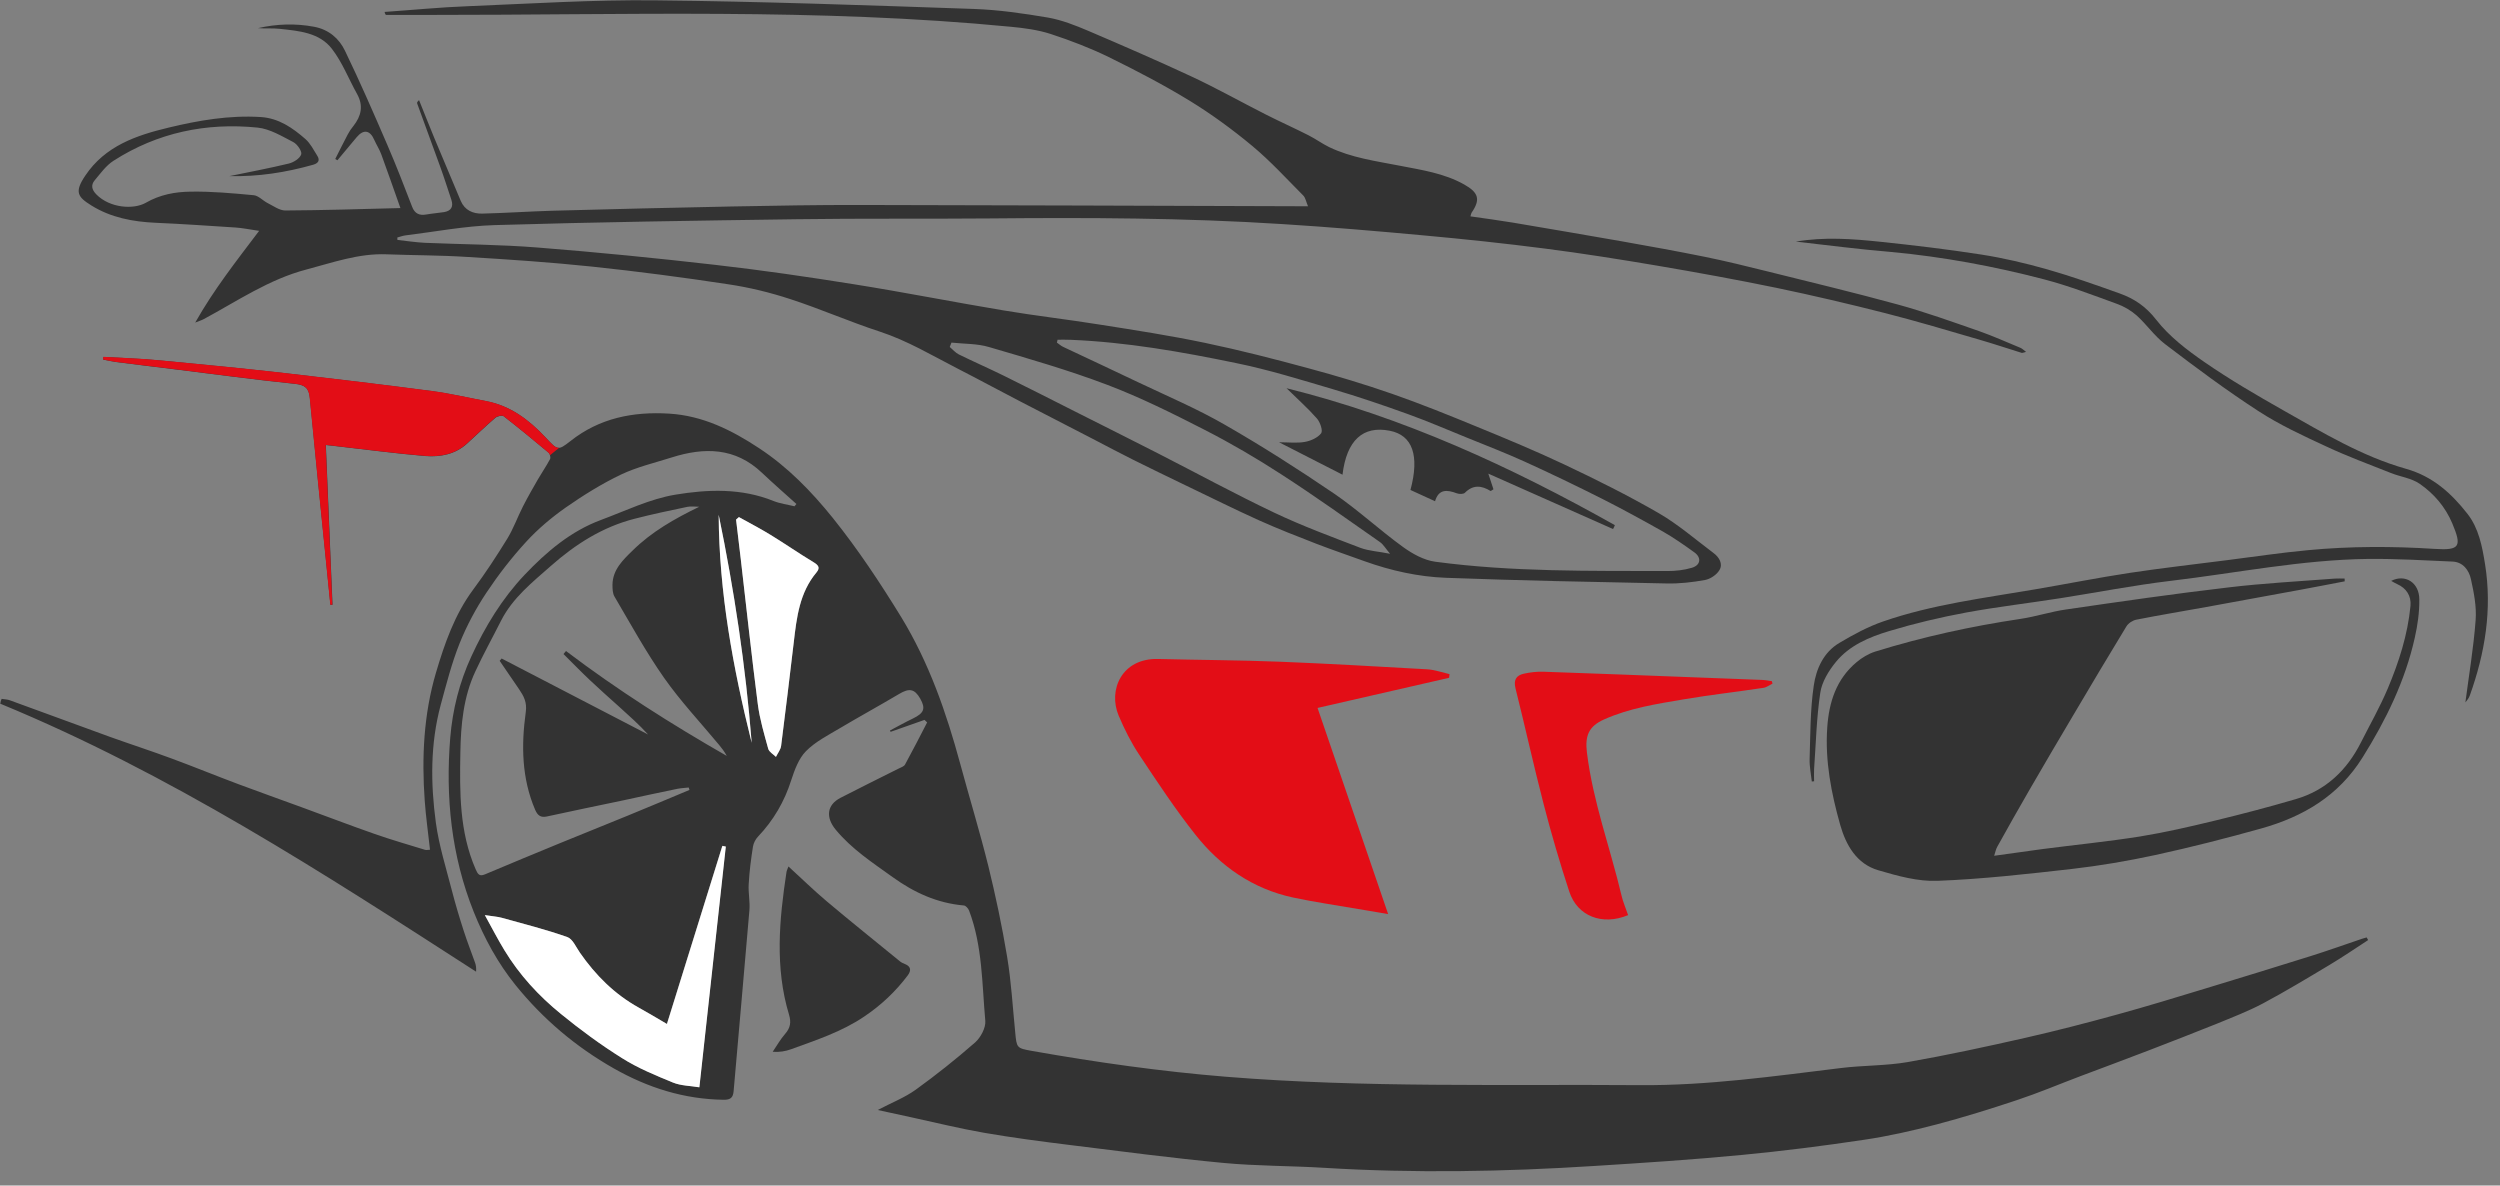 <svg width="97" height="46" viewBox="0 0 97 46" fill="none" xmlns="http://www.w3.org/2000/svg">
<rect x="0" y="0" width="97" height="46" fill="#808080" stroke="none"/>
<g id="Group 227">
<g id="Group">
<path id="Vector" d="M0.063 27.116C0.17 27.134 0.282 27.134 0.38 27.17C1.678 27.642 2.976 28.12 4.274 28.593C5.068 28.878 5.871 29.137 6.661 29.431C7.531 29.752 8.392 30.105 9.261 30.43C10.073 30.734 10.894 31.024 11.71 31.323C12.652 31.666 13.588 32.027 14.539 32.358C15.185 32.585 15.841 32.772 16.492 32.973C16.555 32.991 16.631 32.969 16.684 32.969C16.613 32.322 16.524 31.693 16.479 31.064C16.359 29.387 16.439 27.714 16.916 26.099C17.251 24.97 17.639 23.846 18.361 22.874C18.834 22.24 19.267 21.576 19.682 20.902C19.923 20.51 20.079 20.064 20.289 19.653C20.471 19.296 20.672 18.944 20.873 18.596C21.025 18.333 21.199 18.083 21.341 17.815C21.372 17.757 21.341 17.614 21.292 17.57C20.717 17.088 20.137 16.611 19.544 16.151C19.486 16.107 19.294 16.147 19.218 16.214C18.843 16.535 18.486 16.883 18.116 17.218C17.657 17.632 17.086 17.739 16.506 17.695C15.346 17.597 14.191 17.441 13.031 17.311C12.924 17.298 12.817 17.284 12.643 17.267C12.732 19.359 12.817 21.411 12.902 23.467C12.875 23.467 12.848 23.471 12.821 23.471C12.772 22.981 12.723 22.49 12.674 22C12.455 19.814 12.232 17.632 12.023 15.447C11.987 15.059 11.84 14.934 11.434 14.893C9.873 14.733 8.316 14.519 6.759 14.327C6.005 14.233 5.247 14.144 4.493 14.046C4.328 14.024 4.167 13.983 4.002 13.952C4.007 13.916 4.011 13.885 4.016 13.85C4.743 13.894 5.47 13.912 6.192 13.983C7.843 14.14 9.489 14.3 11.139 14.488C13.017 14.702 14.891 14.929 16.765 15.175C17.469 15.268 18.161 15.433 18.857 15.563C19.798 15.741 20.52 16.285 21.154 16.959C21.636 17.467 21.636 17.503 22.131 17.115C23.264 16.218 24.566 15.964 25.967 16.049C27.274 16.129 28.394 16.691 29.456 17.392C30.566 18.123 31.481 19.064 32.315 20.099C33.292 21.317 34.148 22.611 34.965 23.94C36.048 25.715 36.718 27.647 37.257 29.636C37.614 30.957 38.016 32.268 38.346 33.598C38.631 34.762 38.881 35.94 39.077 37.126C39.238 38.094 39.292 39.075 39.39 40.052C39.448 40.659 39.443 40.668 40.036 40.775C42.539 41.217 45.046 41.574 47.584 41.779C52.937 42.211 58.294 42.064 63.648 42.104C66.257 42.122 68.84 41.756 71.423 41.44C72.288 41.333 73.171 41.355 74.023 41.208C75.553 40.94 77.075 40.61 78.591 40.266C79.787 39.994 80.973 39.687 82.155 39.361C83.311 39.044 84.457 38.692 85.603 38.344C86.96 37.933 88.316 37.514 89.672 37.09C90.336 36.881 90.997 36.644 91.657 36.421C91.71 36.403 91.768 36.39 91.826 36.372C91.844 36.408 91.867 36.439 91.884 36.475C91.389 36.796 90.903 37.13 90.394 37.434C89.538 37.947 88.681 38.464 87.803 38.933C87.223 39.24 86.603 39.477 85.996 39.727C85.135 40.075 84.265 40.409 83.4 40.744C82.512 41.087 81.616 41.417 80.728 41.752C79.903 42.064 79.091 42.408 78.257 42.684C77.226 43.028 76.182 43.353 75.13 43.63C74.206 43.871 73.269 44.085 72.328 44.223C70.754 44.46 69.17 44.66 67.582 44.812C65.677 44.995 63.764 45.12 61.85 45.24C58.366 45.463 54.878 45.526 51.389 45.312C50.078 45.231 48.757 45.245 47.45 45.12C45.47 44.932 43.498 44.674 41.526 44.428C40.407 44.29 39.287 44.143 38.176 43.951C37.226 43.786 36.289 43.554 35.348 43.349C34.933 43.26 34.523 43.17 34.055 43.068C34.59 42.787 35.098 42.59 35.527 42.283C36.325 41.707 37.097 41.092 37.837 40.445C38.051 40.253 38.252 39.878 38.23 39.611C38.1 38.174 38.123 36.711 37.601 35.333C37.57 35.248 37.471 35.136 37.396 35.132C36.365 35.043 35.469 34.633 34.639 34.035C33.858 33.473 33.046 32.946 32.422 32.188C32.034 31.715 32.078 31.233 32.609 30.957C33.359 30.569 34.117 30.198 34.871 29.819C34.956 29.775 35.076 29.739 35.116 29.663C35.411 29.123 35.692 28.575 35.973 28.03C35.937 27.999 35.906 27.968 35.87 27.932C35.433 28.088 34.991 28.24 34.554 28.396C34.545 28.378 34.541 28.361 34.532 28.343C34.826 28.187 35.121 28.022 35.42 27.879C35.852 27.669 35.924 27.495 35.705 27.107C35.486 26.724 35.277 26.692 34.889 26.924C34.121 27.379 33.341 27.807 32.574 28.262C32.123 28.53 31.632 28.78 31.271 29.146C30.99 29.431 30.829 29.873 30.7 30.27C30.437 31.099 30.013 31.827 29.415 32.456C29.317 32.558 29.237 32.71 29.215 32.848C29.139 33.33 29.076 33.816 29.05 34.302C29.027 34.641 29.108 34.989 29.076 35.328C28.88 37.661 28.666 39.999 28.465 42.332C28.443 42.59 28.345 42.675 28.073 42.671C26.538 42.648 25.142 42.207 23.813 41.453C22.336 40.614 21.069 39.539 20.008 38.228C19.316 37.371 18.794 36.412 18.379 35.377C17.509 33.196 17.282 30.934 17.469 28.628C17.558 27.544 17.822 26.483 18.286 25.474C18.821 24.31 19.481 23.226 20.355 22.303C21.203 21.411 22.144 20.608 23.326 20.171C24.276 19.818 25.213 19.359 26.199 19.194C27.462 18.984 28.768 18.935 30.013 19.439C30.272 19.542 30.553 19.577 30.825 19.644C30.852 19.613 30.874 19.586 30.901 19.555C30.455 19.154 30 18.756 29.562 18.342C28.528 17.36 27.332 17.347 26.065 17.748C25.401 17.958 24.714 18.119 24.094 18.413C23.349 18.77 22.639 19.212 21.961 19.684C21.408 20.072 20.877 20.518 20.422 21.014C19.856 21.629 19.338 22.298 18.875 22.994C18.464 23.61 18.107 24.279 17.831 24.966C17.523 25.738 17.318 26.549 17.099 27.352C16.693 28.86 16.706 30.399 16.912 31.925C17.032 32.803 17.304 33.664 17.527 34.53C17.666 35.065 17.822 35.592 17.991 36.113C18.125 36.533 18.286 36.939 18.433 37.354C18.468 37.452 18.482 37.559 18.473 37.702C12.522 33.861 6.589 30.015 0.01 27.303C0.023 27.219 0.041 27.165 0.063 27.116ZM27.131 19.662C26.975 19.662 26.815 19.635 26.668 19.666C25.985 19.809 25.302 19.952 24.629 20.126C23.384 20.443 22.332 21.112 21.377 21.955C20.654 22.593 19.892 23.195 19.441 24.083C19.111 24.738 18.754 25.381 18.446 26.045C17.978 27.045 17.88 28.124 17.862 29.204C17.835 30.738 17.822 32.273 18.455 33.727C18.54 33.923 18.602 34.017 18.821 33.923C19.798 33.513 20.779 33.102 21.761 32.701C22.631 32.344 23.505 31.996 24.375 31.639C25.169 31.314 25.963 30.979 26.752 30.649C26.743 30.618 26.734 30.587 26.721 30.555C26.578 30.573 26.431 30.578 26.293 30.604C25.57 30.752 24.852 30.908 24.134 31.064C23.161 31.269 22.193 31.465 21.221 31.679C20.98 31.733 20.86 31.639 20.766 31.425C20.239 30.198 20.222 28.914 20.4 27.629C20.454 27.245 20.32 27.005 20.137 26.737C19.883 26.371 19.637 26.005 19.387 25.64C19.414 25.608 19.436 25.581 19.463 25.55C21.359 26.532 23.255 27.517 25.146 28.499C24.798 28.115 24.415 27.776 24.036 27.433C23.657 27.094 23.277 26.755 22.907 26.407C22.55 26.072 22.211 25.72 21.863 25.376C21.894 25.336 21.93 25.3 21.961 25.26C23.946 26.764 26.038 28.093 28.198 29.329C28.113 29.168 28.01 29.034 27.899 28.9C27.18 28.035 26.409 27.214 25.766 26.3C25.062 25.296 24.468 24.212 23.844 23.15C23.768 23.026 23.764 22.843 23.764 22.686C23.772 22.102 24.174 21.723 24.544 21.362C25.285 20.63 26.177 20.126 27.131 19.662ZM18.812 35.507C19.098 36.02 19.316 36.453 19.566 36.863C20.146 37.822 20.9 38.638 21.761 39.339C22.515 39.954 23.304 40.534 24.129 41.051C24.745 41.435 25.427 41.721 26.101 41.997C26.413 42.127 26.779 42.122 27.131 42.185C27.479 39.026 27.818 35.935 28.157 32.844C28.113 32.835 28.068 32.826 28.024 32.817C27.31 35.105 26.601 37.394 25.873 39.727C25.494 39.504 25.137 39.294 24.781 39.093C23.839 38.571 23.108 37.835 22.497 36.961C22.345 36.747 22.216 36.43 22.006 36.354C21.176 36.064 20.32 35.846 19.472 35.609C19.307 35.565 19.124 35.556 18.812 35.507ZM28.67 20.064C28.635 20.095 28.595 20.126 28.559 20.157C28.621 20.666 28.684 21.174 28.742 21.683C28.96 23.561 29.161 25.439 29.402 27.312C29.478 27.901 29.647 28.477 29.808 29.052C29.839 29.172 30.004 29.262 30.107 29.364C30.178 29.221 30.29 29.088 30.308 28.936C30.482 27.598 30.638 26.255 30.798 24.917C30.914 23.953 31.026 22.99 31.681 22.205C31.838 22.017 31.744 21.919 31.561 21.808C30.999 21.469 30.459 21.094 29.897 20.75C29.496 20.51 29.081 20.296 28.67 20.064ZM27.885 19.974C27.899 22.985 28.438 25.916 29.166 28.82C28.934 25.84 28.488 22.896 27.885 19.974Z" fill="#333333"/>
<path id="Vector_2" d="M15.42 9.309C15.773 9.349 16.13 9.403 16.482 9.421C17.941 9.483 19.408 9.488 20.863 9.604C23.164 9.786 25.462 10.014 27.755 10.277C29.557 10.482 31.354 10.745 33.143 11.031C35.079 11.339 37.002 11.722 38.938 12.044C40.182 12.253 41.44 12.396 42.689 12.597C44.045 12.811 45.406 13.021 46.749 13.302C48.114 13.587 49.465 13.935 50.812 14.301C51.888 14.591 52.954 14.912 54.006 15.278C55.121 15.666 56.223 16.112 57.316 16.562C58.449 17.026 59.578 17.495 60.684 18.017C61.929 18.605 63.164 19.221 64.355 19.908C65.109 20.345 65.783 20.93 66.483 21.456C66.706 21.621 66.862 21.88 66.711 22.125C66.604 22.303 66.358 22.468 66.153 22.504C65.662 22.593 65.154 22.651 64.654 22.638C61.804 22.58 58.953 22.526 56.107 22.419C55.032 22.379 53.971 22.143 52.949 21.777C52.329 21.554 51.705 21.34 51.089 21.104C50.34 20.814 49.586 20.519 48.85 20.189C47.891 19.756 46.954 19.288 46.004 18.833C45.321 18.503 44.643 18.177 43.965 17.838C43.439 17.575 42.926 17.303 42.404 17.031C41.458 16.544 40.517 16.058 39.571 15.568C38.768 15.153 37.974 14.72 37.171 14.31C36.172 13.797 35.209 13.217 34.129 12.864C32.956 12.481 31.823 11.981 30.654 11.602C29.878 11.348 29.07 11.151 28.263 11.031C26.506 10.763 24.739 10.531 22.968 10.344C21.358 10.175 19.738 10.067 18.119 9.969C17.08 9.902 16.032 9.907 14.988 9.867C13.913 9.827 12.909 10.188 11.892 10.456C10.442 10.835 9.211 11.678 7.913 12.378C7.842 12.418 7.761 12.441 7.574 12.516C8.305 11.223 9.162 10.139 10.054 8.957C9.679 8.903 9.407 8.845 9.131 8.827C8.1 8.76 7.07 8.689 6.039 8.644C5.156 8.604 4.304 8.444 3.55 7.975C3.011 7.641 2.881 7.453 3.305 6.82C4.081 5.656 5.299 5.25 6.543 4.951C7.708 4.67 8.899 4.465 10.117 4.541C10.817 4.585 11.357 4.964 11.852 5.397C12.044 5.566 12.168 5.816 12.311 6.044C12.423 6.222 12.351 6.334 12.151 6.392C11.094 6.691 10.018 6.86 8.903 6.833C9.679 6.673 10.442 6.53 11.2 6.347C11.388 6.303 11.633 6.151 11.687 5.99C11.727 5.874 11.535 5.593 11.379 5.513C10.937 5.285 10.473 5 9.996 4.951C8.002 4.75 6.111 5.143 4.407 6.236C4.117 6.419 3.903 6.726 3.675 6.994C3.519 7.181 3.559 7.36 3.738 7.543C4.264 8.078 5.187 8.136 5.656 7.868C6.204 7.552 6.793 7.444 7.387 7.436C8.207 7.422 9.028 7.498 9.844 7.574C10.032 7.592 10.201 7.788 10.389 7.882C10.612 7.993 10.844 8.167 11.071 8.167C12.517 8.158 13.962 8.114 15.536 8.073C15.269 7.315 15.037 6.655 14.796 5.995C14.725 5.798 14.609 5.624 14.524 5.433C14.359 5.049 14.109 5.004 13.841 5.321C13.591 5.616 13.342 5.919 13.092 6.218C13.065 6.2 13.034 6.182 13.007 6.169C13.168 5.852 13.324 5.535 13.489 5.223C13.551 5.103 13.627 4.991 13.712 4.888C14.015 4.505 14.109 4.103 13.855 3.648C13.529 3.064 13.284 2.422 12.882 1.9C12.396 1.262 11.598 1.199 10.853 1.119C10.576 1.088 10.29 1.115 10.009 1.092C10.732 0.927 11.459 0.901 12.191 1.039C12.757 1.146 13.159 1.494 13.386 1.971C13.971 3.18 14.506 4.411 15.037 5.642C15.376 6.427 15.684 7.226 15.991 8.024C16.094 8.292 16.273 8.368 16.536 8.323C16.763 8.283 17 8.265 17.227 8.23C17.504 8.185 17.602 8.02 17.513 7.752C17.365 7.311 17.227 6.869 17.067 6.432C16.776 5.624 16.478 4.826 16.188 4.019C16.174 3.987 16.188 3.947 16.259 3.885C16.455 4.367 16.643 4.853 16.843 5.335C17.187 6.155 17.53 6.976 17.878 7.797C18.035 8.163 18.356 8.296 18.712 8.288C19.622 8.265 20.528 8.203 21.438 8.176C23.758 8.114 26.077 8.056 28.401 8.011C30.061 7.98 31.716 7.949 33.375 7.953C39.014 7.962 44.657 7.984 50.295 8.002C50.424 8.002 50.554 8.002 50.75 8.002C50.674 7.819 50.652 7.672 50.567 7.587C49.92 6.936 49.296 6.253 48.591 5.665C47.824 5.027 47.012 4.433 46.164 3.912C45.147 3.291 44.086 2.738 43.015 2.212C42.292 1.86 41.534 1.57 40.771 1.32C40.276 1.159 39.745 1.088 39.223 1.039C31.72 0.312 24.199 0.584 16.683 0.579C16.116 0.579 15.554 0.579 14.988 0.579C14.966 0.579 14.948 0.566 14.921 0.463C16.005 0.388 17.089 0.28 18.173 0.24C20.59 0.142 23.013 -0.014 25.43 0.013C29.548 0.057 33.661 0.205 37.773 0.347C38.742 0.379 39.709 0.521 40.664 0.682C41.199 0.776 41.726 0.985 42.23 1.199C43.577 1.775 44.924 2.359 46.254 2.979C47.226 3.434 48.163 3.961 49.122 4.447C49.666 4.723 50.228 4.973 50.772 5.25C51.044 5.388 51.294 5.571 51.566 5.705C52.436 6.124 53.386 6.249 54.323 6.432C55.171 6.597 56.036 6.722 56.812 7.159C57.37 7.471 57.45 7.743 57.098 8.252C57.08 8.279 57.075 8.319 57.053 8.395C57.611 8.475 58.15 8.546 58.69 8.636C60.091 8.872 61.496 9.113 62.897 9.358C63.981 9.55 65.069 9.746 66.149 9.965C66.965 10.13 67.772 10.331 68.58 10.531C70.27 10.951 71.961 11.357 73.638 11.816C74.695 12.106 75.735 12.481 76.774 12.842C77.323 13.034 77.858 13.275 78.398 13.498C78.46 13.525 78.51 13.578 78.612 13.654C78.518 13.676 78.474 13.698 78.438 13.69C77.889 13.52 77.345 13.337 76.792 13.177C75.583 12.824 74.374 12.463 73.152 12.151C71.751 11.794 70.342 11.464 68.928 11.169C67.393 10.852 65.85 10.572 64.302 10.308C62.852 10.063 61.398 9.831 59.939 9.644C58.382 9.443 56.821 9.278 55.255 9.135C53.422 8.966 51.584 8.809 49.746 8.694C45.981 8.453 42.208 8.439 38.434 8.475C35.927 8.497 33.42 8.47 30.913 8.506C27.005 8.56 23.102 8.618 19.194 8.734C18.035 8.769 16.879 8.992 15.719 9.135C15.617 9.149 15.519 9.189 15.416 9.215C15.42 9.238 15.42 9.273 15.42 9.309ZM41.034 13.181C41.025 13.217 41.017 13.252 41.008 13.293C41.092 13.351 41.168 13.422 41.257 13.462C42.23 13.922 43.202 14.372 44.17 14.836C45.294 15.371 46.445 15.858 47.52 16.478C48.966 17.307 50.375 18.208 51.754 19.145C52.69 19.783 53.525 20.564 54.444 21.228C54.809 21.491 55.251 21.737 55.688 21.795C58.677 22.196 61.692 22.147 64.699 22.156C65.016 22.156 65.341 22.12 65.64 22.031C65.984 21.933 66.028 21.639 65.743 21.433C65.35 21.148 64.944 20.867 64.525 20.626C63.749 20.189 62.968 19.761 62.174 19.359C61.184 18.86 60.184 18.378 59.172 17.918C58.427 17.579 57.664 17.285 56.906 16.977C56.148 16.669 55.394 16.344 54.626 16.067C53.663 15.719 52.69 15.389 51.709 15.099C50.469 14.733 49.224 14.345 47.958 14.087C45.843 13.649 43.715 13.275 41.552 13.185C41.382 13.177 41.208 13.181 41.034 13.181ZM53.935 21.487C53.761 21.282 53.676 21.126 53.542 21.032C52.271 20.144 51.013 19.243 49.715 18.405C48.752 17.78 47.761 17.2 46.74 16.678C45.504 16.045 44.251 15.42 42.957 14.93C41.463 14.363 39.915 13.917 38.38 13.467C37.916 13.328 37.408 13.346 36.917 13.293C36.895 13.351 36.872 13.404 36.85 13.462C36.966 13.56 37.069 13.685 37.203 13.752C37.782 14.037 38.376 14.296 38.956 14.582C39.874 15.032 40.785 15.501 41.699 15.96C42.77 16.5 43.84 17.035 44.906 17.579C46.419 18.351 47.908 19.163 49.438 19.89C50.527 20.408 51.664 20.827 52.793 21.26C53.123 21.38 53.502 21.398 53.935 21.487Z" fill="#333333"/>
<path id="Vector_3" d="M90.975 22.556C90.404 22.663 89.833 22.779 89.262 22.882C88.045 23.105 86.827 23.328 85.609 23.551C84.704 23.716 83.798 23.863 82.897 24.042C82.75 24.068 82.58 24.18 82.504 24.305C81.813 25.438 81.135 26.58 80.457 27.726C79.877 28.703 79.302 29.68 78.735 30.661C78.311 31.389 77.901 32.124 77.49 32.861C77.441 32.95 77.419 33.061 77.374 33.204C78.03 33.115 78.632 33.026 79.239 32.945C80.506 32.78 81.773 32.655 83.035 32.455C84.025 32.294 85.002 32.067 85.979 31.83C87.014 31.58 88.045 31.308 89.066 31.009C90.239 30.67 91.056 29.89 91.6 28.815C91.952 28.119 92.34 27.436 92.644 26.718C93.076 25.692 93.42 24.63 93.527 23.506C93.563 23.118 93.362 22.819 93.01 22.663C92.934 22.632 92.867 22.587 92.778 22.538C93.322 22.262 93.866 22.601 93.87 23.256C93.875 23.756 93.803 24.26 93.692 24.751C93.317 26.424 92.577 27.936 91.667 29.39C90.734 30.884 89.356 31.692 87.728 32.147C86.372 32.526 85.007 32.874 83.637 33.173C82.562 33.405 81.469 33.592 80.376 33.717C78.646 33.913 76.91 34.11 75.175 34.176C74.417 34.208 73.623 33.985 72.878 33.766C72.035 33.521 71.624 32.789 71.401 32.009C71.053 30.777 70.808 29.524 70.897 28.23C70.964 27.24 71.25 26.352 72.03 25.697C72.24 25.518 72.494 25.366 72.757 25.282C74.6 24.711 76.473 24.3 78.383 24.015C78.989 23.926 79.578 23.729 80.18 23.645C82.268 23.341 84.356 23.038 86.452 22.793C87.826 22.628 89.213 22.556 90.596 22.449C90.721 22.44 90.85 22.449 90.975 22.449C90.971 22.48 90.971 22.516 90.975 22.556Z" fill="#333333"/>
<path id="Vector_4" d="M56.224 26.299C54.56 26.679 52.896 27.062 51.121 27.468C52.049 30.176 52.945 32.79 53.86 35.467C53.458 35.4 53.079 35.333 52.7 35.27C51.857 35.123 51.009 35.003 50.171 34.824C48.614 34.49 47.36 33.62 46.388 32.393C45.603 31.403 44.903 30.341 44.202 29.284C43.885 28.811 43.627 28.289 43.404 27.767C42.984 26.768 43.529 25.537 44.925 25.568C46.508 25.608 48.092 25.613 49.675 25.675C51.576 25.751 53.476 25.862 55.376 25.969C55.666 25.987 55.956 26.09 56.242 26.157C56.237 26.201 56.233 26.25 56.224 26.299Z" fill="#E30D16"/>
<path id="Vector_5" d="M69.678 9.374C70.788 9.187 71.868 9.267 72.939 9.379C74.254 9.517 75.57 9.673 76.882 9.878C77.738 10.012 78.59 10.213 79.425 10.449C80.375 10.721 81.311 11.052 82.244 11.386C82.806 11.587 83.261 11.89 83.662 12.408C84.166 13.054 84.858 13.585 85.54 14.054C86.522 14.732 87.557 15.334 88.596 15.923C90.126 16.788 91.647 17.707 93.351 18.189C94.395 18.483 95.113 19.139 95.738 19.937C96.175 20.495 96.309 21.2 96.42 21.891C96.701 23.649 96.42 25.335 95.827 26.99C95.787 27.106 95.689 27.204 95.657 27.253C95.791 26.218 95.974 25.143 96.054 24.064C96.095 23.537 95.987 22.989 95.871 22.467C95.796 22.128 95.568 21.806 95.158 21.789C94.069 21.74 92.981 21.677 91.892 21.686C89.305 21.717 86.772 22.235 84.216 22.538C82.793 22.708 81.383 22.984 79.964 23.207C78.742 23.399 77.511 23.542 76.293 23.765C75.285 23.952 74.281 24.189 73.295 24.487C72.524 24.719 71.757 25.041 71.23 25.687C70.954 26.026 70.69 26.455 70.628 26.874C70.481 27.851 70.458 28.85 70.387 29.84C70.378 29.997 70.387 30.157 70.387 30.313C70.356 30.318 70.325 30.318 70.298 30.322C70.267 30.032 70.204 29.738 70.213 29.452C70.244 28.502 70.235 27.539 70.374 26.602C70.467 25.955 70.753 25.308 71.364 24.947C71.904 24.626 72.47 24.318 73.064 24.113C74.973 23.453 76.971 23.207 78.952 22.868C80.183 22.659 81.41 22.413 82.645 22.226C83.894 22.038 85.152 21.896 86.406 21.735C87.454 21.601 88.498 21.445 89.546 21.347C91.188 21.191 92.829 21.191 94.48 21.298C95.448 21.36 95.524 21.2 95.149 20.308C94.877 19.665 94.44 19.157 93.886 18.773C93.565 18.55 93.133 18.501 92.758 18.349C91.919 18.015 91.067 17.703 90.251 17.319C89.354 16.904 88.449 16.485 87.624 15.949C86.379 15.142 85.183 14.25 84.001 13.349C83.591 13.037 83.288 12.586 82.9 12.238C82.677 12.042 82.4 11.881 82.119 11.783C81.187 11.444 80.259 11.087 79.304 10.837C77.359 10.329 75.383 9.963 73.371 9.776C72.14 9.673 70.927 9.517 69.678 9.374Z" fill="#333333"/>
<path id="Vector_6" d="M63.171 35.507C62.163 35.926 61.199 35.547 60.887 34.592C60.521 33.477 60.191 32.348 59.896 31.211C59.508 29.716 59.178 28.209 58.803 26.714C58.719 26.384 58.826 26.206 59.125 26.139C59.374 26.085 59.633 26.054 59.888 26.063C61.85 26.13 63.813 26.206 65.78 26.282C66.641 26.313 67.498 26.344 68.359 26.38C68.488 26.384 68.617 26.411 68.747 26.429C68.755 26.46 68.764 26.491 68.773 26.523C68.657 26.581 68.546 26.67 68.421 26.688C67.391 26.844 66.356 26.96 65.33 27.134C64.281 27.312 63.224 27.473 62.238 27.914C61.632 28.186 61.493 28.552 61.574 29.208C61.806 31.104 62.475 32.892 62.912 34.735C62.97 34.993 63.081 35.239 63.171 35.507Z" fill="#E30D16"/>
<path id="Vector_7" d="M30.592 33.619C31.105 34.087 31.573 34.547 32.077 34.971C33.014 35.76 33.973 36.528 34.923 37.304C34.977 37.348 35.048 37.38 35.115 37.406C35.36 37.505 35.351 37.67 35.222 37.843C34.749 38.472 34.191 38.999 33.527 39.445C32.648 40.038 31.667 40.355 30.69 40.712C30.476 40.788 30.253 40.828 29.98 40.81C30.141 40.574 30.279 40.324 30.467 40.11C30.667 39.878 30.703 39.663 30.614 39.369C30.061 37.536 30.235 35.684 30.516 33.833C30.525 33.775 30.556 33.722 30.592 33.619Z" fill="#333333"/>
<path id="Vector_8" d="M18.812 35.506C19.12 35.555 19.308 35.564 19.477 35.613C20.325 35.85 21.181 36.064 22.011 36.358C22.221 36.43 22.35 36.746 22.502 36.965C23.108 37.839 23.844 38.575 24.785 39.097C25.147 39.298 25.499 39.508 25.878 39.731C26.605 37.398 27.319 35.109 28.029 32.821C28.073 32.83 28.118 32.839 28.162 32.848C27.823 35.939 27.484 39.03 27.136 42.188C26.784 42.13 26.418 42.13 26.106 42.001C25.432 41.724 24.745 41.444 24.134 41.055C23.309 40.538 22.519 39.958 21.766 39.343C20.905 38.642 20.151 37.826 19.571 36.867C19.317 36.452 19.098 36.024 18.812 35.506Z" fill="white"/>
<path id="Vector_9" d="M28.67 20.063C29.081 20.291 29.5 20.509 29.897 20.754C30.459 21.098 30.999 21.473 31.561 21.812C31.744 21.923 31.837 22.021 31.681 22.209C31.021 22.994 30.909 23.957 30.798 24.921C30.637 26.259 30.481 27.602 30.307 28.94C30.289 29.087 30.173 29.226 30.107 29.368C30.004 29.266 29.843 29.176 29.808 29.056C29.651 28.48 29.477 27.905 29.402 27.316C29.161 25.443 28.96 23.565 28.741 21.687C28.683 21.178 28.621 20.67 28.559 20.161C28.594 20.125 28.63 20.094 28.67 20.063Z" fill="white"/>
<path id="Vector_10" d="M27.885 19.975C28.487 22.896 28.933 25.845 29.165 28.82C28.442 25.912 27.898 22.981 27.885 19.975Z" fill="white"/>
<path id="Vector_11" d="M62.586 20.527C60.998 19.823 59.405 19.118 57.746 18.377C57.83 18.636 57.893 18.814 57.946 18.984C57.875 19.029 57.844 19.055 57.835 19.051C57.487 18.837 57.161 18.797 56.84 19.118C56.782 19.176 56.617 19.176 56.523 19.14C56.144 18.997 55.819 18.971 55.68 19.448C55.341 19.292 55.033 19.154 54.726 19.011C55.083 17.677 54.81 16.887 53.923 16.713C52.883 16.508 52.25 17.079 52.089 18.418C51.273 18.003 50.474 17.592 49.627 17.16C50.002 17.16 50.323 17.2 50.626 17.146C50.858 17.106 51.126 16.986 51.26 16.812C51.335 16.713 51.224 16.383 51.099 16.241C50.751 15.844 50.35 15.487 49.917 15.063C54.467 16.192 58.633 18.114 62.657 20.376C62.639 20.429 62.612 20.478 62.586 20.527Z" fill="#333333"/>
</g>
<path id="Vector_12" d="M21.34 17.663C21.331 17.623 21.308 17.583 21.286 17.565C20.711 17.083 20.131 16.606 19.538 16.146C19.48 16.102 19.288 16.142 19.212 16.209C18.837 16.53 18.48 16.878 18.11 17.213C17.651 17.628 17.08 17.735 16.5 17.69C15.34 17.592 14.185 17.436 13.025 17.306C12.918 17.293 12.811 17.279 12.637 17.262C12.726 19.354 12.811 21.406 12.895 23.462C12.869 23.462 12.842 23.467 12.815 23.467C12.766 22.976 12.717 22.485 12.668 21.995C12.449 19.809 12.226 17.628 12.017 15.442C11.981 15.054 11.834 14.929 11.428 14.889C9.867 14.728 8.31 14.514 6.753 14.322C5.999 14.228 5.241 14.139 4.487 14.041C4.322 14.019 4.161 13.979 3.996 13.947C4.001 13.912 4.005 13.88 4.009 13.845C4.737 13.889 5.464 13.907 6.186 13.979C7.837 14.135 9.483 14.295 11.133 14.483C13.011 14.697 14.885 14.924 16.758 15.17C17.463 15.263 18.155 15.428 18.851 15.558C19.792 15.736 20.514 16.28 21.148 16.954C21.429 17.253 21.545 17.391 21.697 17.373L21.34 17.663Z" fill="#E30D16"/>
</g>
</svg>

